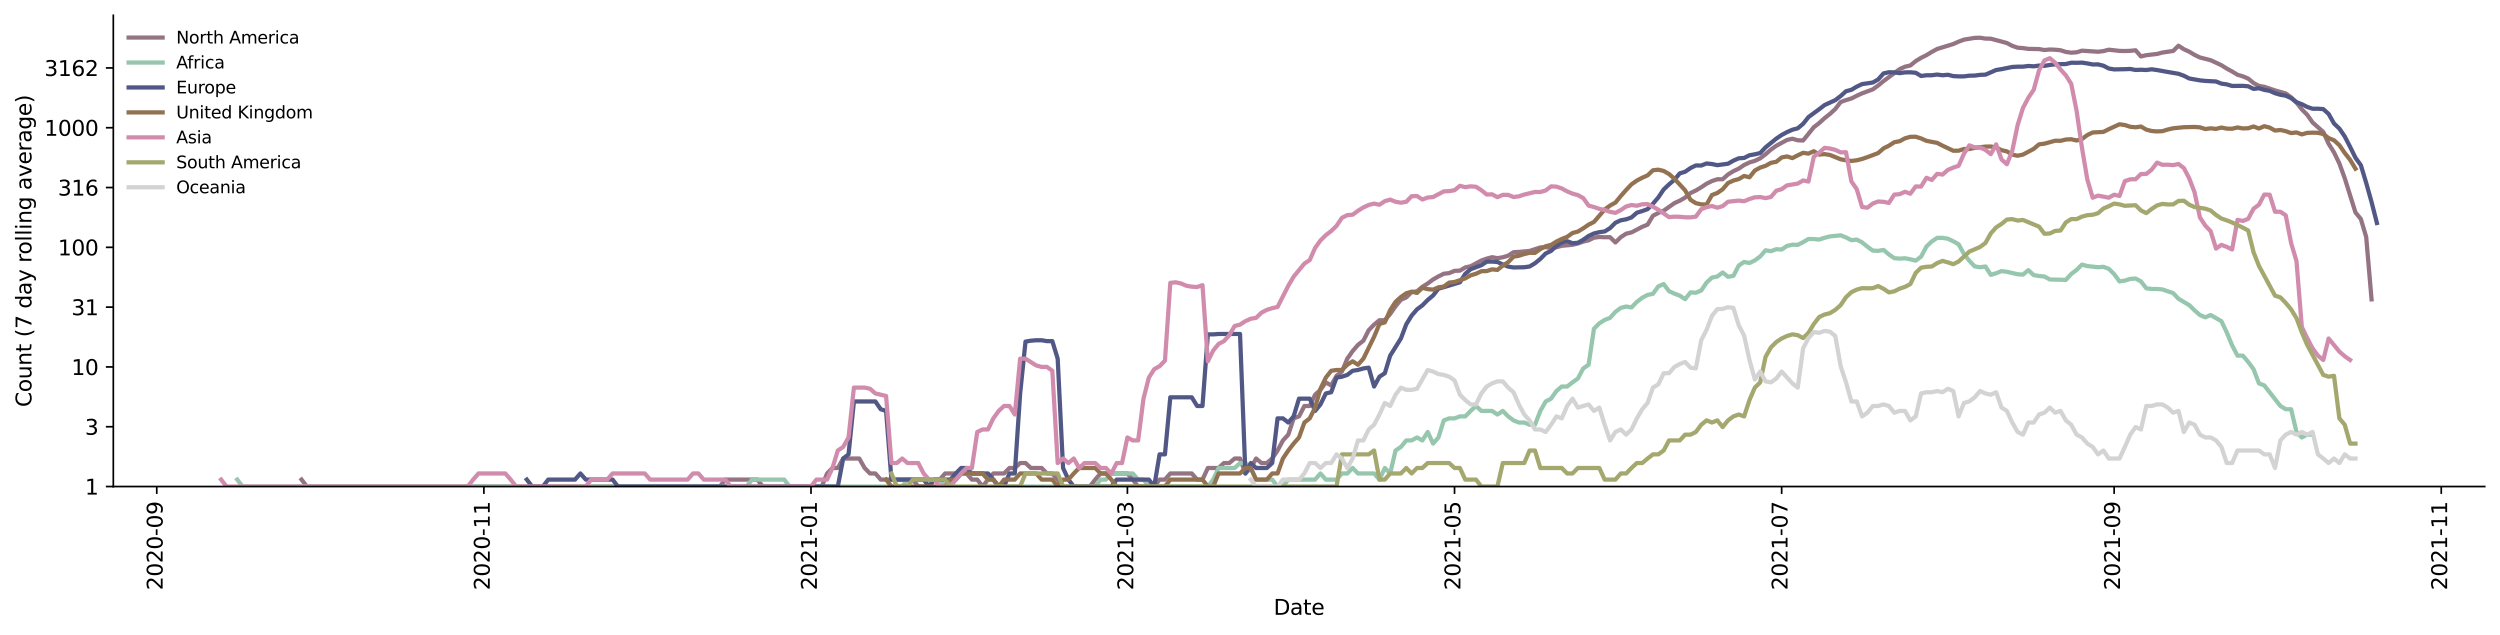 <?xml version="1.0" encoding="utf-8" standalone="no"?>
<!DOCTYPE svg PUBLIC "-//W3C//DTD SVG 1.1//EN"
  "http://www.w3.org/Graphics/SVG/1.1/DTD/svg11.dtd">
<svg height="298.621pt" version="1.1" viewBox="0 0 1176.528 298.621" width="1176.528pt" xmlns="http://www.w3.org/2000/svg" xmlns:xlink="http://www.w3.org/1999/xlink">
 <defs>
  <style type="text/css">*{stroke-linecap:butt;stroke-linejoin:round;}</style>
 </defs>
 <g id="figure_1">
  <g id="patch_1">
   <path d="M 0 298.621 
L 1176.528 298.621 
L 1176.528 0 
L 0 0 
z
" style="fill:#ffffff;"/>
  </g>
  <g id="axes_1">
   <g id="patch_2">
    <path d="M 53.328 228.96 
L 1169.328 228.96 
L 1169.328 7.2 
L 53.328 7.2 
z
" style="fill:#ffffff;"/>
   </g>
   <g id="matplotlib.axis_1">
    <g id="xtick_1">
     <g id="line2d_1">
      <defs>
       <path d="M 0 0 
L 0 3.5 
" id="m7e2a0fe4ab" style="stroke:#000000;stroke-width:0.8;"/>
      </defs>
      <g>
       <use style="stroke:#000000;stroke-width:0.8;" x="73.77" xlink:href="#m7e2a0fe4ab" y="228.96"/>
      </g>
     </g>
     <g id="text_1">
      <!-- 2020-09 -->
      <g transform="translate(76.53 277.743)rotate(-90)scale(0.1 -0.1)">
       <defs>
        <path d="M 1228 531 
L 3431 531 
L 3431 0 
L 469 0 
L 469 531 
Q 828 903 1448 1529 
Q 2069 2156 2228 2338 
Q 2531 2678 2651 2914 
Q 2772 3150 2772 3378 
Q 2772 3750 2511 3984 
Q 2250 4219 1831 4219 
Q 1534 4219 1204 4116 
Q 875 4013 500 3803 
L 500 4441 
Q 881 4594 1212 4672 
Q 1544 4750 1819 4750 
Q 2544 4750 2975 4387 
Q 3406 4025 3406 3419 
Q 3406 3131 3298 2873 
Q 3191 2616 2906 2266 
Q 2828 2175 2409 1742 
Q 1991 1309 1228 531 
z
" id="DejaVuSans-32" transform="scale(0.016)"/>
        <path d="M 2034 4250 
Q 1547 4250 1301 3770 
Q 1056 3291 1056 2328 
Q 1056 1369 1301 889 
Q 1547 409 2034 409 
Q 2525 409 2770 889 
Q 3016 1369 3016 2328 
Q 3016 3291 2770 3770 
Q 2525 4250 2034 4250 
z
M 2034 4750 
Q 2819 4750 3233 4129 
Q 3647 3509 3647 2328 
Q 3647 1150 3233 529 
Q 2819 -91 2034 -91 
Q 1250 -91 836 529 
Q 422 1150 422 2328 
Q 422 3509 836 4129 
Q 1250 4750 2034 4750 
z
" id="DejaVuSans-30" transform="scale(0.016)"/>
        <path d="M 313 2009 
L 1997 2009 
L 1997 1497 
L 313 1497 
L 313 2009 
z
" id="DejaVuSans-2d" transform="scale(0.016)"/>
        <path d="M 703 97 
L 703 672 
Q 941 559 1184 500 
Q 1428 441 1663 441 
Q 2288 441 2617 861 
Q 2947 1281 2994 2138 
Q 2813 1869 2534 1725 
Q 2256 1581 1919 1581 
Q 1219 1581 811 2004 
Q 403 2428 403 3163 
Q 403 3881 828 4315 
Q 1253 4750 1959 4750 
Q 2769 4750 3195 4129 
Q 3622 3509 3622 2328 
Q 3622 1225 3098 567 
Q 2575 -91 1691 -91 
Q 1453 -91 1209 -44 
Q 966 3 703 97 
z
M 1959 2075 
Q 2384 2075 2632 2365 
Q 2881 2656 2881 3163 
Q 2881 3666 2632 3958 
Q 2384 4250 1959 4250 
Q 1534 4250 1286 3958 
Q 1038 3666 1038 3163 
Q 1038 2656 1286 2365 
Q 1534 2075 1959 2075 
z
" id="DejaVuSans-39" transform="scale(0.016)"/>
       </defs>
       <use xlink:href="#DejaVuSans-32"/>
       <use x="63.623" xlink:href="#DejaVuSans-30"/>
       <use x="127.246" xlink:href="#DejaVuSans-32"/>
       <use x="190.869" xlink:href="#DejaVuSans-30"/>
       <use x="254.492" xlink:href="#DejaVuSans-2d"/>
       <use x="290.576" xlink:href="#DejaVuSans-30"/>
       <use x="354.199" xlink:href="#DejaVuSans-39"/>
      </g>
     </g>
    </g>
    <g id="xtick_2">
     <g id="line2d_2">
      <g>
       <use style="stroke:#000000;stroke-width:0.8;" x="227.719" xlink:href="#m7e2a0fe4ab" y="228.96"/>
      </g>
     </g>
     <g id="text_2">
      <!-- 2020-11 -->
      <g transform="translate(230.478 277.743)rotate(-90)scale(0.1 -0.1)">
       <defs>
        <path d="M 794 531 
L 1825 531 
L 1825 4091 
L 703 3866 
L 703 4441 
L 1819 4666 
L 2450 4666 
L 2450 531 
L 3481 531 
L 3481 0 
L 794 0 
L 794 531 
z
" id="DejaVuSans-31" transform="scale(0.016)"/>
       </defs>
       <use xlink:href="#DejaVuSans-32"/>
       <use x="63.623" xlink:href="#DejaVuSans-30"/>
       <use x="127.246" xlink:href="#DejaVuSans-32"/>
       <use x="190.869" xlink:href="#DejaVuSans-30"/>
       <use x="254.492" xlink:href="#DejaVuSans-2d"/>
       <use x="290.576" xlink:href="#DejaVuSans-31"/>
       <use x="354.199" xlink:href="#DejaVuSans-31"/>
      </g>
     </g>
    </g>
    <g id="xtick_3">
     <g id="line2d_3">
      <g>
       <use style="stroke:#000000;stroke-width:0.8;" x="381.667" xlink:href="#m7e2a0fe4ab" y="228.96"/>
      </g>
     </g>
     <g id="text_3">
      <!-- 2021-01 -->
      <g transform="translate(384.427 277.743)rotate(-90)scale(0.1 -0.1)">
       <use xlink:href="#DejaVuSans-32"/>
       <use x="63.623" xlink:href="#DejaVuSans-30"/>
       <use x="127.246" xlink:href="#DejaVuSans-32"/>
       <use x="190.869" xlink:href="#DejaVuSans-31"/>
       <use x="254.492" xlink:href="#DejaVuSans-2d"/>
       <use x="290.576" xlink:href="#DejaVuSans-30"/>
       <use x="354.199" xlink:href="#DejaVuSans-31"/>
      </g>
     </g>
    </g>
    <g id="xtick_4">
     <g id="line2d_4">
      <g>
       <use style="stroke:#000000;stroke-width:0.8;" x="530.568" xlink:href="#m7e2a0fe4ab" y="228.96"/>
      </g>
     </g>
     <g id="text_4">
      <!-- 2021-03 -->
      <g transform="translate(533.328 277.743)rotate(-90)scale(0.1 -0.1)">
       <defs>
        <path d="M 2597 2516 
Q 3050 2419 3304 2112 
Q 3559 1806 3559 1356 
Q 3559 666 3084 287 
Q 2609 -91 1734 -91 
Q 1441 -91 1130 -33 
Q 819 25 488 141 
L 488 750 
Q 750 597 1062 519 
Q 1375 441 1716 441 
Q 2309 441 2620 675 
Q 2931 909 2931 1356 
Q 2931 1769 2642 2001 
Q 2353 2234 1838 2234 
L 1294 2234 
L 1294 2753 
L 1863 2753 
Q 2328 2753 2575 2939 
Q 2822 3125 2822 3475 
Q 2822 3834 2567 4026 
Q 2313 4219 1838 4219 
Q 1578 4219 1281 4162 
Q 984 4106 628 3988 
L 628 4550 
Q 988 4650 1302 4700 
Q 1616 4750 1894 4750 
Q 2613 4750 3031 4423 
Q 3450 4097 3450 3541 
Q 3450 3153 3228 2886 
Q 3006 2619 2597 2516 
z
" id="DejaVuSans-33" transform="scale(0.016)"/>
       </defs>
       <use xlink:href="#DejaVuSans-32"/>
       <use x="63.623" xlink:href="#DejaVuSans-30"/>
       <use x="127.246" xlink:href="#DejaVuSans-32"/>
       <use x="190.869" xlink:href="#DejaVuSans-31"/>
       <use x="254.492" xlink:href="#DejaVuSans-2d"/>
       <use x="290.576" xlink:href="#DejaVuSans-30"/>
       <use x="354.199" xlink:href="#DejaVuSans-33"/>
      </g>
     </g>
    </g>
    <g id="xtick_5">
     <g id="line2d_5">
      <g>
       <use style="stroke:#000000;stroke-width:0.8;" x="684.517" xlink:href="#m7e2a0fe4ab" y="228.96"/>
      </g>
     </g>
     <g id="text_5">
      <!-- 2021-05 -->
      <g transform="translate(687.276 277.743)rotate(-90)scale(0.1 -0.1)">
       <defs>
        <path d="M 691 4666 
L 3169 4666 
L 3169 4134 
L 1269 4134 
L 1269 2991 
Q 1406 3038 1543 3061 
Q 1681 3084 1819 3084 
Q 2600 3084 3056 2656 
Q 3513 2228 3513 1497 
Q 3513 744 3044 326 
Q 2575 -91 1722 -91 
Q 1428 -91 1123 -41 
Q 819 9 494 109 
L 494 744 
Q 775 591 1075 516 
Q 1375 441 1709 441 
Q 2250 441 2565 725 
Q 2881 1009 2881 1497 
Q 2881 1984 2565 2268 
Q 2250 2553 1709 2553 
Q 1456 2553 1204 2497 
Q 953 2441 691 2322 
L 691 4666 
z
" id="DejaVuSans-35" transform="scale(0.016)"/>
       </defs>
       <use xlink:href="#DejaVuSans-32"/>
       <use x="63.623" xlink:href="#DejaVuSans-30"/>
       <use x="127.246" xlink:href="#DejaVuSans-32"/>
       <use x="190.869" xlink:href="#DejaVuSans-31"/>
       <use x="254.492" xlink:href="#DejaVuSans-2d"/>
       <use x="290.576" xlink:href="#DejaVuSans-30"/>
       <use x="354.199" xlink:href="#DejaVuSans-35"/>
      </g>
     </g>
    </g>
    <g id="xtick_6">
     <g id="line2d_6">
      <g>
       <use style="stroke:#000000;stroke-width:0.8;" x="838.465" xlink:href="#m7e2a0fe4ab" y="228.96"/>
      </g>
     </g>
     <g id="text_6">
      <!-- 2021-07 -->
      <g transform="translate(841.225 277.743)rotate(-90)scale(0.1 -0.1)">
       <defs>
        <path d="M 525 4666 
L 3525 4666 
L 3525 4397 
L 1831 0 
L 1172 0 
L 2766 4134 
L 525 4134 
L 525 4666 
z
" id="DejaVuSans-37" transform="scale(0.016)"/>
       </defs>
       <use xlink:href="#DejaVuSans-32"/>
       <use x="63.623" xlink:href="#DejaVuSans-30"/>
       <use x="127.246" xlink:href="#DejaVuSans-32"/>
       <use x="190.869" xlink:href="#DejaVuSans-31"/>
       <use x="254.492" xlink:href="#DejaVuSans-2d"/>
       <use x="290.576" xlink:href="#DejaVuSans-30"/>
       <use x="354.199" xlink:href="#DejaVuSans-37"/>
      </g>
     </g>
    </g>
    <g id="xtick_7">
     <g id="line2d_7">
      <g>
       <use style="stroke:#000000;stroke-width:0.8;" x="994.937" xlink:href="#m7e2a0fe4ab" y="228.96"/>
      </g>
     </g>
     <g id="text_7">
      <!-- 2021-09 -->
      <g transform="translate(997.697 277.743)rotate(-90)scale(0.1 -0.1)">
       <use xlink:href="#DejaVuSans-32"/>
       <use x="63.623" xlink:href="#DejaVuSans-30"/>
       <use x="127.246" xlink:href="#DejaVuSans-32"/>
       <use x="190.869" xlink:href="#DejaVuSans-31"/>
       <use x="254.492" xlink:href="#DejaVuSans-2d"/>
       <use x="290.576" xlink:href="#DejaVuSans-30"/>
       <use x="354.199" xlink:href="#DejaVuSans-39"/>
      </g>
     </g>
    </g>
    <g id="xtick_8">
     <g id="line2d_8">
      <g>
       <use style="stroke:#000000;stroke-width:0.8;" x="1148.886" xlink:href="#m7e2a0fe4ab" y="228.96"/>
      </g>
     </g>
     <g id="text_8">
      <!-- 2021-11 -->
      <g transform="translate(1151.645 277.743)rotate(-90)scale(0.1 -0.1)">
       <use xlink:href="#DejaVuSans-32"/>
       <use x="63.623" xlink:href="#DejaVuSans-30"/>
       <use x="127.246" xlink:href="#DejaVuSans-32"/>
       <use x="190.869" xlink:href="#DejaVuSans-31"/>
       <use x="254.492" xlink:href="#DejaVuSans-2d"/>
       <use x="290.576" xlink:href="#DejaVuSans-31"/>
       <use x="354.199" xlink:href="#DejaVuSans-31"/>
      </g>
     </g>
    </g>
    <g id="text_9">
     <!-- Date -->
     <g transform="translate(599.377 289.341)scale(0.1 -0.1)">
      <defs>
       <path d="M 1259 4147 
L 1259 519 
L 2022 519 
Q 2988 519 3436 956 
Q 3884 1394 3884 2338 
Q 3884 3275 3436 3711 
Q 2988 4147 2022 4147 
L 1259 4147 
z
M 628 4666 
L 1925 4666 
Q 3281 4666 3915 4102 
Q 4550 3538 4550 2338 
Q 4550 1131 3912 565 
Q 3275 0 1925 0 
L 628 0 
L 628 4666 
z
" id="DejaVuSans-44" transform="scale(0.016)"/>
       <path d="M 2194 1759 
Q 1497 1759 1228 1600 
Q 959 1441 959 1056 
Q 959 750 1161 570 
Q 1363 391 1709 391 
Q 2188 391 2477 730 
Q 2766 1069 2766 1631 
L 2766 1759 
L 2194 1759 
z
M 3341 1997 
L 3341 0 
L 2766 0 
L 2766 531 
Q 2569 213 2275 61 
Q 1981 -91 1556 -91 
Q 1019 -91 701 211 
Q 384 513 384 1019 
Q 384 1609 779 1909 
Q 1175 2209 1959 2209 
L 2766 2209 
L 2766 2266 
Q 2766 2663 2505 2880 
Q 2244 3097 1772 3097 
Q 1472 3097 1187 3025 
Q 903 2953 641 2809 
L 641 3341 
Q 956 3463 1253 3523 
Q 1550 3584 1831 3584 
Q 2591 3584 2966 3190 
Q 3341 2797 3341 1997 
z
" id="DejaVuSans-61" transform="scale(0.016)"/>
       <path d="M 1172 4494 
L 1172 3500 
L 2356 3500 
L 2356 3053 
L 1172 3053 
L 1172 1153 
Q 1172 725 1289 603 
Q 1406 481 1766 481 
L 2356 481 
L 2356 0 
L 1766 0 
Q 1100 0 847 248 
Q 594 497 594 1153 
L 594 3053 
L 172 3053 
L 172 3500 
L 594 3500 
L 594 4494 
L 1172 4494 
z
" id="DejaVuSans-74" transform="scale(0.016)"/>
       <path d="M 3597 1894 
L 3597 1613 
L 953 1613 
Q 991 1019 1311 708 
Q 1631 397 2203 397 
Q 2534 397 2845 478 
Q 3156 559 3463 722 
L 3463 178 
Q 3153 47 2828 -22 
Q 2503 -91 2169 -91 
Q 1331 -91 842 396 
Q 353 884 353 1716 
Q 353 2575 817 3079 
Q 1281 3584 2069 3584 
Q 2775 3584 3186 3129 
Q 3597 2675 3597 1894 
z
M 3022 2063 
Q 3016 2534 2758 2815 
Q 2500 3097 2075 3097 
Q 1594 3097 1305 2825 
Q 1016 2553 972 2059 
L 3022 2063 
z
" id="DejaVuSans-65" transform="scale(0.016)"/>
      </defs>
      <use xlink:href="#DejaVuSans-44"/>
      <use x="77.002" xlink:href="#DejaVuSans-61"/>
      <use x="138.281" xlink:href="#DejaVuSans-74"/>
      <use x="177.49" xlink:href="#DejaVuSans-65"/>
     </g>
    </g>
   </g>
   <g id="matplotlib.axis_2">
    <g id="ytick_1">
     <g id="line2d_9">
      <defs>
       <path d="M 0 0 
L -3.5 0 
" id="m81fab3ee64" style="stroke:#000000;stroke-width:0.8;"/>
      </defs>
      <g>
       <use style="stroke:#000000;stroke-width:0.8;" x="53.328" xlink:href="#m81fab3ee64" y="228.96"/>
      </g>
     </g>
     <g id="text_10">
      <!-- 1 -->
      <g transform="translate(39.966 232.759)scale(0.1 -0.1)">
       <use xlink:href="#DejaVuSans-31"/>
      </g>
     </g>
    </g>
    <g id="ytick_2">
     <g id="line2d_10">
      <g>
       <use style="stroke:#000000;stroke-width:0.8;" x="53.328" xlink:href="#m81fab3ee64" y="200.818"/>
      </g>
     </g>
     <g id="text_11">
      <!-- 3 -->
      <g transform="translate(39.966 204.618)scale(0.1 -0.1)">
       <use xlink:href="#DejaVuSans-33"/>
      </g>
     </g>
    </g>
    <g id="ytick_3">
     <g id="line2d_11">
      <g>
       <use style="stroke:#000000;stroke-width:0.8;" x="53.328" xlink:href="#m81fab3ee64" y="172.677"/>
      </g>
     </g>
     <g id="text_12">
      <!-- 10 -->
      <g transform="translate(33.603 176.476)scale(0.1 -0.1)">
       <use xlink:href="#DejaVuSans-31"/>
       <use x="63.623" xlink:href="#DejaVuSans-30"/>
      </g>
     </g>
    </g>
    <g id="ytick_4">
     <g id="line2d_12">
      <g>
       <use style="stroke:#000000;stroke-width:0.8;" x="53.328" xlink:href="#m81fab3ee64" y="144.535"/>
      </g>
     </g>
     <g id="text_13">
      <!-- 31 -->
      <g transform="translate(33.603 148.334)scale(0.1 -0.1)">
       <use xlink:href="#DejaVuSans-33"/>
       <use x="63.623" xlink:href="#DejaVuSans-31"/>
      </g>
     </g>
    </g>
    <g id="ytick_5">
     <g id="line2d_13">
      <g>
       <use style="stroke:#000000;stroke-width:0.8;" x="53.328" xlink:href="#m81fab3ee64" y="116.394"/>
      </g>
     </g>
     <g id="text_14">
      <!-- 100 -->
      <g transform="translate(27.241 120.193)scale(0.1 -0.1)">
       <use xlink:href="#DejaVuSans-31"/>
       <use x="63.623" xlink:href="#DejaVuSans-30"/>
       <use x="127.246" xlink:href="#DejaVuSans-30"/>
      </g>
     </g>
    </g>
    <g id="ytick_6">
     <g id="line2d_14">
      <g>
       <use style="stroke:#000000;stroke-width:0.8;" x="53.328" xlink:href="#m81fab3ee64" y="88.252"/>
      </g>
     </g>
     <g id="text_15">
      <!-- 316 -->
      <g transform="translate(27.241 92.051)scale(0.1 -0.1)">
       <defs>
        <path d="M 2113 2584 
Q 1688 2584 1439 2293 
Q 1191 2003 1191 1497 
Q 1191 994 1439 701 
Q 1688 409 2113 409 
Q 2538 409 2786 701 
Q 3034 994 3034 1497 
Q 3034 2003 2786 2293 
Q 2538 2584 2113 2584 
z
M 3366 4563 
L 3366 3988 
Q 3128 4100 2886 4159 
Q 2644 4219 2406 4219 
Q 1781 4219 1451 3797 
Q 1122 3375 1075 2522 
Q 1259 2794 1537 2939 
Q 1816 3084 2150 3084 
Q 2853 3084 3261 2657 
Q 3669 2231 3669 1497 
Q 3669 778 3244 343 
Q 2819 -91 2113 -91 
Q 1303 -91 875 529 
Q 447 1150 447 2328 
Q 447 3434 972 4092 
Q 1497 4750 2381 4750 
Q 2619 4750 2861 4703 
Q 3103 4656 3366 4563 
z
" id="DejaVuSans-36" transform="scale(0.016)"/>
       </defs>
       <use xlink:href="#DejaVuSans-33"/>
       <use x="63.623" xlink:href="#DejaVuSans-31"/>
       <use x="127.246" xlink:href="#DejaVuSans-36"/>
      </g>
     </g>
    </g>
    <g id="ytick_7">
     <g id="line2d_15">
      <g>
       <use style="stroke:#000000;stroke-width:0.8;" x="53.328" xlink:href="#m81fab3ee64" y="60.111"/>
      </g>
     </g>
     <g id="text_16">
      <!-- 1000 -->
      <g transform="translate(20.878 63.91)scale(0.1 -0.1)">
       <use xlink:href="#DejaVuSans-31"/>
       <use x="63.623" xlink:href="#DejaVuSans-30"/>
       <use x="127.246" xlink:href="#DejaVuSans-30"/>
       <use x="190.869" xlink:href="#DejaVuSans-30"/>
      </g>
     </g>
    </g>
    <g id="ytick_8">
     <g id="line2d_16">
      <g>
       <use style="stroke:#000000;stroke-width:0.8;" x="53.328" xlink:href="#m81fab3ee64" y="31.969"/>
      </g>
     </g>
     <g id="text_17">
      <!-- 3162 -->
      <g transform="translate(20.878 35.768)scale(0.1 -0.1)">
       <use xlink:href="#DejaVuSans-33"/>
       <use x="63.623" xlink:href="#DejaVuSans-31"/>
       <use x="127.246" xlink:href="#DejaVuSans-36"/>
       <use x="190.869" xlink:href="#DejaVuSans-32"/>
      </g>
     </g>
    </g>
    <g id="text_18">
     <!-- Count (7 day rolling average) -->
     <g transform="translate(14.798 191.548)rotate(-90)scale(0.1 -0.1)">
      <defs>
       <path d="M 4122 4306 
L 4122 3641 
Q 3803 3938 3442 4084 
Q 3081 4231 2675 4231 
Q 1875 4231 1450 3742 
Q 1025 3253 1025 2328 
Q 1025 1406 1450 917 
Q 1875 428 2675 428 
Q 3081 428 3442 575 
Q 3803 722 4122 1019 
L 4122 359 
Q 3791 134 3420 21 
Q 3050 -91 2638 -91 
Q 1578 -91 968 557 
Q 359 1206 359 2328 
Q 359 3453 968 4101 
Q 1578 4750 2638 4750 
Q 3056 4750 3426 4639 
Q 3797 4528 4122 4306 
z
" id="DejaVuSans-43" transform="scale(0.016)"/>
       <path d="M 1959 3097 
Q 1497 3097 1228 2736 
Q 959 2375 959 1747 
Q 959 1119 1226 758 
Q 1494 397 1959 397 
Q 2419 397 2687 759 
Q 2956 1122 2956 1747 
Q 2956 2369 2687 2733 
Q 2419 3097 1959 3097 
z
M 1959 3584 
Q 2709 3584 3137 3096 
Q 3566 2609 3566 1747 
Q 3566 888 3137 398 
Q 2709 -91 1959 -91 
Q 1206 -91 779 398 
Q 353 888 353 1747 
Q 353 2609 779 3096 
Q 1206 3584 1959 3584 
z
" id="DejaVuSans-6f" transform="scale(0.016)"/>
       <path d="M 544 1381 
L 544 3500 
L 1119 3500 
L 1119 1403 
Q 1119 906 1312 657 
Q 1506 409 1894 409 
Q 2359 409 2629 706 
Q 2900 1003 2900 1516 
L 2900 3500 
L 3475 3500 
L 3475 0 
L 2900 0 
L 2900 538 
Q 2691 219 2414 64 
Q 2138 -91 1772 -91 
Q 1169 -91 856 284 
Q 544 659 544 1381 
z
M 1991 3584 
L 1991 3584 
z
" id="DejaVuSans-75" transform="scale(0.016)"/>
       <path d="M 3513 2113 
L 3513 0 
L 2938 0 
L 2938 2094 
Q 2938 2591 2744 2837 
Q 2550 3084 2163 3084 
Q 1697 3084 1428 2787 
Q 1159 2491 1159 1978 
L 1159 0 
L 581 0 
L 581 3500 
L 1159 3500 
L 1159 2956 
Q 1366 3272 1645 3428 
Q 1925 3584 2291 3584 
Q 2894 3584 3203 3211 
Q 3513 2838 3513 2113 
z
" id="DejaVuSans-6e" transform="scale(0.016)"/>
       <path id="DejaVuSans-20" transform="scale(0.016)"/>
       <path d="M 1984 4856 
Q 1566 4138 1362 3434 
Q 1159 2731 1159 2009 
Q 1159 1288 1364 580 
Q 1569 -128 1984 -844 
L 1484 -844 
Q 1016 -109 783 600 
Q 550 1309 550 2009 
Q 550 2706 781 3412 
Q 1013 4119 1484 4856 
L 1984 4856 
z
" id="DejaVuSans-28" transform="scale(0.016)"/>
       <path d="M 2906 2969 
L 2906 4863 
L 3481 4863 
L 3481 0 
L 2906 0 
L 2906 525 
Q 2725 213 2448 61 
Q 2172 -91 1784 -91 
Q 1150 -91 751 415 
Q 353 922 353 1747 
Q 353 2572 751 3078 
Q 1150 3584 1784 3584 
Q 2172 3584 2448 3432 
Q 2725 3281 2906 2969 
z
M 947 1747 
Q 947 1113 1208 752 
Q 1469 391 1925 391 
Q 2381 391 2643 752 
Q 2906 1113 2906 1747 
Q 2906 2381 2643 2742 
Q 2381 3103 1925 3103 
Q 1469 3103 1208 2742 
Q 947 2381 947 1747 
z
" id="DejaVuSans-64" transform="scale(0.016)"/>
       <path d="M 2059 -325 
Q 1816 -950 1584 -1140 
Q 1353 -1331 966 -1331 
L 506 -1331 
L 506 -850 
L 844 -850 
Q 1081 -850 1212 -737 
Q 1344 -625 1503 -206 
L 1606 56 
L 191 3500 
L 800 3500 
L 1894 763 
L 2988 3500 
L 3597 3500 
L 2059 -325 
z
" id="DejaVuSans-79" transform="scale(0.016)"/>
       <path d="M 2631 2963 
Q 2534 3019 2420 3045 
Q 2306 3072 2169 3072 
Q 1681 3072 1420 2755 
Q 1159 2438 1159 1844 
L 1159 0 
L 581 0 
L 581 3500 
L 1159 3500 
L 1159 2956 
Q 1341 3275 1631 3429 
Q 1922 3584 2338 3584 
Q 2397 3584 2469 3576 
Q 2541 3569 2628 3553 
L 2631 2963 
z
" id="DejaVuSans-72" transform="scale(0.016)"/>
       <path d="M 603 4863 
L 1178 4863 
L 1178 0 
L 603 0 
L 603 4863 
z
" id="DejaVuSans-6c" transform="scale(0.016)"/>
       <path d="M 603 3500 
L 1178 3500 
L 1178 0 
L 603 0 
L 603 3500 
z
M 603 4863 
L 1178 4863 
L 1178 4134 
L 603 4134 
L 603 4863 
z
" id="DejaVuSans-69" transform="scale(0.016)"/>
       <path d="M 2906 1791 
Q 2906 2416 2648 2759 
Q 2391 3103 1925 3103 
Q 1463 3103 1205 2759 
Q 947 2416 947 1791 
Q 947 1169 1205 825 
Q 1463 481 1925 481 
Q 2391 481 2648 825 
Q 2906 1169 2906 1791 
z
M 3481 434 
Q 3481 -459 3084 -895 
Q 2688 -1331 1869 -1331 
Q 1566 -1331 1297 -1286 
Q 1028 -1241 775 -1147 
L 775 -588 
Q 1028 -725 1275 -790 
Q 1522 -856 1778 -856 
Q 2344 -856 2625 -561 
Q 2906 -266 2906 331 
L 2906 616 
Q 2728 306 2450 153 
Q 2172 0 1784 0 
Q 1141 0 747 490 
Q 353 981 353 1791 
Q 353 2603 747 3093 
Q 1141 3584 1784 3584 
Q 2172 3584 2450 3431 
Q 2728 3278 2906 2969 
L 2906 3500 
L 3481 3500 
L 3481 434 
z
" id="DejaVuSans-67" transform="scale(0.016)"/>
       <path d="M 191 3500 
L 800 3500 
L 1894 563 
L 2988 3500 
L 3597 3500 
L 2284 0 
L 1503 0 
L 191 3500 
z
" id="DejaVuSans-76" transform="scale(0.016)"/>
       <path d="M 513 4856 
L 1013 4856 
Q 1481 4119 1714 3412 
Q 1947 2706 1947 2009 
Q 1947 1309 1714 600 
Q 1481 -109 1013 -844 
L 513 -844 
Q 928 -128 1133 580 
Q 1338 1288 1338 2009 
Q 1338 2731 1133 3434 
Q 928 4138 513 4856 
z
" id="DejaVuSans-29" transform="scale(0.016)"/>
      </defs>
      <use xlink:href="#DejaVuSans-43"/>
      <use x="69.824" xlink:href="#DejaVuSans-6f"/>
      <use x="131.006" xlink:href="#DejaVuSans-75"/>
      <use x="194.385" xlink:href="#DejaVuSans-6e"/>
      <use x="257.764" xlink:href="#DejaVuSans-74"/>
      <use x="296.973" xlink:href="#DejaVuSans-20"/>
      <use x="328.76" xlink:href="#DejaVuSans-28"/>
      <use x="367.773" xlink:href="#DejaVuSans-37"/>
      <use x="431.396" xlink:href="#DejaVuSans-20"/>
      <use x="463.184" xlink:href="#DejaVuSans-64"/>
      <use x="526.66" xlink:href="#DejaVuSans-61"/>
      <use x="587.939" xlink:href="#DejaVuSans-79"/>
      <use x="647.119" xlink:href="#DejaVuSans-20"/>
      <use x="678.906" xlink:href="#DejaVuSans-72"/>
      <use x="717.77" xlink:href="#DejaVuSans-6f"/>
      <use x="778.951" xlink:href="#DejaVuSans-6c"/>
      <use x="806.734" xlink:href="#DejaVuSans-6c"/>
      <use x="834.518" xlink:href="#DejaVuSans-69"/>
      <use x="862.301" xlink:href="#DejaVuSans-6e"/>
      <use x="925.68" xlink:href="#DejaVuSans-67"/>
      <use x="989.156" xlink:href="#DejaVuSans-20"/>
      <use x="1020.943" xlink:href="#DejaVuSans-61"/>
      <use x="1082.223" xlink:href="#DejaVuSans-76"/>
      <use x="1141.402" xlink:href="#DejaVuSans-65"/>
      <use x="1202.926" xlink:href="#DejaVuSans-72"/>
      <use x="1244.039" xlink:href="#DejaVuSans-61"/>
      <use x="1305.318" xlink:href="#DejaVuSans-67"/>
      <use x="1368.795" xlink:href="#DejaVuSans-65"/>
      <use x="1430.318" xlink:href="#DejaVuSans-29"/>
     </g>
    </g>
   </g>
   <g id="line2d_17">
    <path clip-path="url(#pa017e86f22)" d="M 141.912 225.696 
L 144.435 228.96 
L 338.764 228.96 
L 341.287 225.696 
L 356.43 225.696 
L 358.954 228.96 
L 386.715 228.96 
L 389.239 222.817 
L 391.762 220.242 
L 394.286 220.242 
L 396.81 215.785 
L 404.381 215.785 
L 406.905 220.242 
L 409.429 222.817 
L 411.952 222.817 
L 414.476 225.696 
L 429.618 225.696 
L 432.142 228.96 
L 437.19 228.96 
L 439.713 225.696 
L 442.237 225.696 
L 444.761 222.817 
L 454.856 222.817 
L 457.38 225.696 
L 459.903 225.696 
L 462.427 228.96 
L 464.951 225.696 
L 467.475 222.817 
L 472.522 222.817 
L 475.046 220.242 
L 477.57 220.242 
L 480.093 217.912 
L 482.617 217.912 
L 485.141 220.242 
L 490.188 220.242 
L 492.712 222.817 
L 495.236 222.817 
L 497.76 225.696 
L 500.283 228.96 
L 512.902 228.96 
L 515.426 225.696 
L 517.95 222.817 
L 530.568 222.817 
L 533.092 225.696 
L 535.616 228.96 
L 543.187 228.96 
L 545.711 225.696 
L 548.235 225.696 
L 550.758 222.817 
L 560.853 222.817 
L 563.377 225.696 
L 565.901 225.696 
L 568.424 220.242 
L 573.472 220.242 
L 575.996 217.912 
L 578.519 217.912 
L 581.043 215.785 
L 583.567 215.785 
L 586.091 222.817 
L 588.614 220.242 
L 591.138 215.785 
L 593.662 217.912 
L 596.186 217.912 
L 598.709 215.785 
L 601.233 212.017 
L 603.757 207.271 
L 606.281 204.552 
L 608.804 196.886 
L 611.328 195.963 
L 613.852 191.058 
L 616.376 191.058 
L 618.899 185.752 
L 621.423 183.477 
L 623.947 179.943 
L 626.471 181.395 
L 628.994 176.856 
L 631.518 174.867 
L 634.042 168.809 
L 636.566 165.212 
L 639.089 162.305 
L 641.613 160.331 
L 644.137 155.387 
L 646.661 152.777 
L 649.184 150.702 
L 651.708 150.702 
L 654.232 147.76 
L 656.756 144.137 
L 659.279 141.077 
L 661.803 139.953 
L 664.327 137.433 
L 666.851 137.105 
L 669.374 134.998 
L 671.898 133.407 
L 674.422 131.52 
L 676.945 130.073 
L 679.469 128.822 
L 681.993 128.533 
L 684.517 127.467 
L 687.04 127.357 
L 689.564 125.872 
L 692.088 125.312 
L 697.135 122.602 
L 699.659 121.717 
L 702.183 121.033 
L 704.707 121.501 
L 707.23 121.075 
L 709.754 120.325 
L 712.278 118.699 
L 714.802 118.546 
L 719.849 118.093 
L 724.897 116.464 
L 727.42 116.289 
L 729.944 116.745 
L 732.468 116.359 
L 734.992 115.671 
L 740.039 115.201 
L 742.563 114.577 
L 745.087 113.686 
L 747.61 113.099 
L 750.134 111.85 
L 752.658 111.533 
L 755.182 111.648 
L 757.705 111.619 
L 760.229 114.096 
L 762.753 111.619 
L 765.277 109.981 
L 767.8 109.37 
L 772.848 106.74 
L 775.372 105.726 
L 777.895 101.527 
L 780.419 100.231 
L 782.943 99.156 
L 787.99 95.598 
L 790.514 94.447 
L 793.038 92.997 
L 795.562 90.855 
L 798.085 89.656 
L 800.609 88.137 
L 803.133 86.45 
L 805.656 85.21 
L 808.18 84.366 
L 810.704 84.348 
L 813.228 82.101 
L 815.751 80.554 
L 818.275 79.359 
L 820.799 77.654 
L 823.323 76.44 
L 825.846 75.695 
L 828.37 74.496 
L 830.894 72.597 
L 833.418 70.389 
L 835.941 68.6 
L 840.989 65.864 
L 843.513 65.287 
L 846.036 66.019 
L 848.56 66.108 
L 853.608 59.867 
L 856.131 57.915 
L 858.655 55.607 
L 861.179 53.625 
L 863.703 51.316 
L 866.226 48.004 
L 868.75 47.115 
L 871.274 46.35 
L 873.798 45.075 
L 876.321 43.927 
L 881.369 42.055 
L 883.893 40.237 
L 886.416 38.164 
L 893.988 32.535 
L 896.511 31.396 
L 899.035 30.812 
L 901.559 28.76 
L 904.083 27.219 
L 906.606 25.967 
L 909.13 24.427 
L 911.654 23.045 
L 919.225 20.728 
L 921.749 19.606 
L 924.272 18.65 
L 929.32 17.829 
L 931.844 17.76 
L 934.367 18.161 
L 936.891 18.216 
L 941.939 19.552 
L 944.462 20.253 
L 946.986 21.564 
L 949.51 22.448 
L 952.034 22.637 
L 954.557 23.004 
L 959.605 23.1 
L 962.129 23.545 
L 964.652 23.296 
L 967.176 23.394 
L 969.7 23.644 
L 972.224 24.444 
L 974.747 24.792 
L 977.271 24.613 
L 979.795 23.85 
L 987.366 24.35 
L 989.89 24.047 
L 992.414 23.384 
L 997.461 23.956 
L 999.985 24.015 
L 1002.509 23.924 
L 1005.032 23.661 
L 1007.556 26.562 
L 1010.08 25.97 
L 1015.127 25.395 
L 1017.651 24.724 
L 1022.699 23.988 
L 1025.222 21.514 
L 1027.746 23.172 
L 1030.27 24.314 
L 1032.794 25.833 
L 1035.317 27.049 
L 1040.365 28.331 
L 1045.412 30.687 
L 1047.936 32.278 
L 1050.46 33.644 
L 1052.983 35.177 
L 1055.507 35.928 
L 1058.031 36.987 
L 1060.555 39.075 
L 1063.078 40.449 
L 1065.602 40.844 
L 1070.65 42.554 
L 1075.697 43.982 
L 1078.221 45.792 
L 1080.745 48.245 
L 1083.268 51.473 
L 1085.792 54.016 
L 1088.316 57.613 
L 1093.363 62.107 
L 1095.887 67.679 
L 1098.411 71.711 
L 1100.935 76.935 
L 1103.458 83.872 
L 1108.506 99.98 
L 1111.03 103.036 
L 1113.553 111.504 
L 1116.077 140.886 
L 1116.077 140.886 
" style="fill:none;stroke:#947383;stroke-linecap:square;stroke-width:2;"/>
   </g>
   <g id="line2d_18">
    <path clip-path="url(#pa017e86f22)" d="M 111.627 225.696 
L 114.15 228.96 
L 351.382 228.96 
L 353.906 225.696 
L 369.049 225.696 
L 371.572 228.96 
L 424.571 228.96 
L 427.095 225.696 
L 442.237 225.696 
L 444.761 228.96 
L 447.285 225.696 
L 449.808 225.696 
L 452.332 222.817 
L 462.427 222.817 
L 464.951 225.696 
L 467.475 225.696 
L 469.998 228.96 
L 515.426 228.96 
L 517.95 225.696 
L 520.473 225.696 
L 522.997 222.817 
L 533.092 222.817 
L 535.616 225.696 
L 538.14 225.696 
L 540.663 228.96 
L 568.424 228.96 
L 570.948 225.696 
L 573.472 220.242 
L 581.043 220.242 
L 583.567 217.912 
L 586.091 217.912 
L 588.614 220.242 
L 591.138 225.696 
L 598.709 225.696 
L 601.233 228.96 
L 603.757 228.96 
L 606.281 225.696 
L 618.899 225.696 
L 621.423 222.817 
L 623.947 225.696 
L 628.994 225.696 
L 631.518 222.817 
L 634.042 222.817 
L 636.566 220.242 
L 639.089 222.817 
L 646.661 222.817 
L 649.184 225.696 
L 651.708 220.242 
L 654.232 222.817 
L 656.756 212.017 
L 659.279 210.331 
L 661.803 207.271 
L 664.327 207.271 
L 666.851 205.874 
L 669.374 207.271 
L 671.898 203.299 
L 674.422 208.753 
L 676.945 205.874 
L 679.469 197.844 
L 681.993 196.886 
L 684.517 196.886 
L 687.04 195.963 
L 689.564 195.963 
L 692.088 193.388 
L 694.612 191.058 
L 697.135 193.388 
L 702.183 193.388 
L 704.707 195.074 
L 707.23 193.388 
L 709.754 195.963 
L 712.278 197.844 
L 714.802 198.842 
L 717.325 198.842 
L 719.849 199.882 
L 722.373 199.882 
L 724.897 193.388 
L 727.42 188.931 
L 729.944 187.61 
L 732.468 184.026 
L 734.992 181.899 
L 737.515 181.899 
L 740.039 179.943 
L 742.563 178.131 
L 745.087 173.385 
L 747.61 171.651 
L 750.134 154.708 
L 752.658 152.166 
L 755.182 150.56 
L 757.705 149.591 
L 760.229 146.772 
L 762.753 144.909 
L 765.277 144.245 
L 767.8 144.686 
L 770.324 142.055 
L 772.848 140.137 
L 775.372 138.791 
L 777.895 138.273 
L 780.419 134.775 
L 782.943 133.688 
L 785.467 137.023 
L 787.99 138.187 
L 790.514 139.143 
L 793.038 140.791 
L 795.562 137.598 
L 798.085 137.765 
L 800.609 136.701 
L 803.133 132.99 
L 805.656 130.629 
L 808.18 130.134 
L 810.704 128.248 
L 813.228 130.257 
L 815.751 129.829 
L 818.275 124.963 
L 820.799 123.286 
L 823.323 123.754 
L 825.846 122.557 
L 828.37 120.697 
L 830.894 117.795 
L 833.418 118.205 
L 835.941 117.283 
L 838.465 117.428 
L 840.989 115.739 
L 843.513 115.168 
L 846.036 115.234 
L 848.56 113.969 
L 851.084 112.467 
L 853.608 112.496 
L 856.131 112.736 
L 858.655 111.908 
L 861.179 111.249 
L 866.226 110.745 
L 868.75 111.734 
L 871.274 113.038 
L 873.798 112.736 
L 876.321 114.064 
L 878.845 116.116 
L 881.369 117.943 
L 883.893 118.055 
L 886.416 117.611 
L 888.94 119.758 
L 891.464 121.501 
L 893.988 121.717 
L 896.511 121.544 
L 899.035 122.023 
L 901.559 122.647 
L 904.083 120.781 
L 906.606 116.013 
L 909.13 113.624 
L 911.654 111.937 
L 914.178 111.937 
L 916.701 112.348 
L 919.225 113.561 
L 921.749 114.969 
L 924.272 119.558 
L 926.796 122.737 
L 929.32 125.363 
L 931.844 125.769 
L 934.367 125.413 
L 936.891 129.35 
L 939.415 128.591 
L 941.939 127.577 
L 944.462 127.91 
L 949.51 129.055 
L 952.034 129.232 
L 954.557 127.139 
L 957.081 129.469 
L 959.605 129.89 
L 962.129 130.134 
L 964.652 131.52 
L 972.224 131.715 
L 974.747 128.938 
L 977.271 127.031 
L 979.795 124.521 
L 982.319 125.212 
L 987.366 125.769 
L 989.89 125.565 
L 992.414 126.497 
L 994.937 128.997 
L 997.461 132.445 
L 999.985 132.044 
L 1002.509 131.262 
L 1005.032 131.07 
L 1007.556 132.445 
L 1010.08 135.68 
L 1012.604 135.99 
L 1015.127 135.99 
L 1017.651 136.224 
L 1022.699 137.933 
L 1025.222 140.602 
L 1030.27 143.599 
L 1032.794 146.057 
L 1035.317 148.269 
L 1037.841 149.321 
L 1040.365 148.269 
L 1045.412 151.132 
L 1047.936 156.442 
L 1050.46 162.534 
L 1052.983 167.363 
L 1055.507 167.363 
L 1058.031 170.347 
L 1060.555 173.748 
L 1063.078 180.417 
L 1065.602 181.395 
L 1073.173 191.058 
L 1075.697 192.586 
L 1078.221 192.586 
L 1080.745 203.299 
L 1083.268 205.874 
L 1085.792 204.552 
L 1088.316 204.552 
L 1088.316 204.552 
" style="fill:none;stroke:#96c6ad;stroke-linecap:square;stroke-width:2;"/>
   </g>
   <g id="line2d_19">
    <path clip-path="url(#pa017e86f22)" d="M 247.909 225.696 
L 250.433 228.96 
L 255.48 228.96 
L 258.004 225.696 
L 270.623 225.696 
L 273.146 222.817 
L 275.67 225.696 
L 288.289 225.696 
L 290.813 228.96 
L 394.286 228.96 
L 396.81 215.785 
L 399.334 213.829 
L 401.857 188.931 
L 411.952 188.931 
L 414.476 192.586 
L 417 193.388 
L 419.524 225.696 
L 434.666 225.696 
L 437.19 228.96 
L 439.713 225.696 
L 447.285 225.696 
L 449.808 222.817 
L 452.332 220.242 
L 454.856 220.242 
L 457.38 222.817 
L 464.951 222.817 
L 467.475 225.696 
L 469.998 228.96 
L 472.522 228.96 
L 475.046 222.817 
L 477.57 222.817 
L 480.093 185.163 
L 482.617 160.756 
L 485.141 160.331 
L 487.665 160.121 
L 490.188 160.121 
L 492.712 160.542 
L 495.236 160.542 
L 497.76 168.809 
L 500.283 220.242 
L 502.807 225.696 
L 505.331 228.96 
L 522.997 228.96 
L 525.521 225.696 
L 540.663 225.696 
L 543.187 228.96 
L 545.711 213.829 
L 548.235 213.829 
L 550.758 186.975 
L 560.853 186.975 
L 563.377 191.058 
L 565.901 191.058 
L 568.424 157.358 
L 570.948 157.358 
L 573.472 157.172 
L 583.567 157.172 
L 586.091 222.817 
L 588.614 217.912 
L 591.138 220.242 
L 596.186 220.242 
L 598.709 217.912 
L 601.233 196.886 
L 603.757 196.886 
L 606.281 198.842 
L 608.804 195.963 
L 611.328 187.61 
L 616.376 187.61 
L 618.899 193.388 
L 621.423 190.328 
L 623.947 185.163 
L 626.471 184.588 
L 628.994 177.699 
L 631.518 177.273 
L 634.042 176.445 
L 636.566 174.488 
L 639.089 174.115 
L 641.613 173.385 
L 644.137 173.029 
L 646.661 181.899 
L 649.184 177.273 
L 651.708 175.643 
L 654.232 167.363 
L 659.279 159.299 
L 661.803 152.623 
L 664.327 148.528 
L 666.851 145.591 
L 669.374 143.706 
L 671.898 141.173 
L 674.422 139.054 
L 676.945 135.834 
L 679.469 135.148 
L 684.517 133.618 
L 687.04 132.853 
L 689.564 128.88 
L 692.088 126.71 
L 697.135 124.815 
L 699.659 123.148 
L 702.183 123.102 
L 704.707 123.286 
L 707.23 124.472 
L 709.754 125.464 
L 712.278 125.872 
L 717.325 125.769 
L 719.849 125.413 
L 722.373 123.896 
L 724.897 121.848 
L 727.42 119.281 
L 729.944 118.093 
L 732.468 115.705 
L 734.992 114.064 
L 737.515 113.499 
L 740.039 114.448 
L 742.563 114.255 
L 745.087 112.826 
L 747.61 111.051 
L 750.134 109.873 
L 752.658 109.266 
L 755.182 108.929 
L 757.705 107.36 
L 760.229 104.84 
L 762.753 103.671 
L 765.277 103.219 
L 767.8 102.319 
L 770.324 100.105 
L 772.848 99.329 
L 775.372 98.425 
L 777.895 95.868 
L 780.419 92.917 
L 782.943 89.159 
L 785.467 86.77 
L 787.99 84.603 
L 790.514 81.583 
L 793.038 80.83 
L 795.562 79.084 
L 798.085 77.863 
L 800.609 77.899 
L 803.133 76.928 
L 805.656 77.201 
L 808.18 77.726 
L 813.228 77.046 
L 815.751 75.596 
L 818.275 74.496 
L 820.799 74.333 
L 823.323 73.067 
L 825.846 72.614 
L 828.37 72.016 
L 830.894 69.338 
L 835.941 65.235 
L 838.465 63.531 
L 840.989 62.168 
L 843.513 61.054 
L 846.036 60.388 
L 848.56 58.275 
L 851.084 55.099 
L 856.131 51.399 
L 858.655 49.457 
L 863.703 47.122 
L 866.226 45.194 
L 868.75 42.933 
L 871.274 42.273 
L 873.798 40.773 
L 876.321 39.583 
L 881.369 38.831 
L 883.893 37.386 
L 886.416 34.535 
L 888.94 33.996 
L 891.464 34.055 
L 893.988 34.42 
L 896.511 34.07 
L 899.035 34.023 
L 901.559 34.248 
L 904.083 35.756 
L 906.606 35.432 
L 909.13 35.414 
L 911.654 35.092 
L 914.178 35.42 
L 916.701 35.184 
L 919.225 35.82 
L 921.749 35.943 
L 924.272 35.943 
L 926.796 35.613 
L 929.32 35.568 
L 931.844 35.235 
L 934.367 35.136 
L 939.415 32.943 
L 941.939 32.54 
L 946.986 31.513 
L 949.51 31.374 
L 952.034 31.368 
L 954.557 31.049 
L 957.081 31.216 
L 959.605 30.854 
L 962.129 30.992 
L 964.652 30.564 
L 967.176 30.262 
L 972.224 30.131 
L 974.747 29.514 
L 977.271 29.551 
L 979.795 29.469 
L 982.319 29.846 
L 984.842 30.337 
L 987.366 30.302 
L 989.89 30.922 
L 992.414 32.238 
L 994.937 32.661 
L 999.985 32.567 
L 1002.509 32.456 
L 1005.032 32.925 
L 1007.556 32.826 
L 1010.08 32.941 
L 1012.604 32.613 
L 1015.127 32.963 
L 1020.175 33.87 
L 1025.222 34.723 
L 1027.746 35.65 
L 1030.27 36.932 
L 1035.317 37.822 
L 1037.841 38.082 
L 1042.889 38.35 
L 1045.412 39.355 
L 1047.936 39.71 
L 1050.46 40.451 
L 1055.507 40.393 
L 1058.031 40.606 
L 1060.555 41.844 
L 1063.078 41.525 
L 1065.602 42.303 
L 1068.126 42.749 
L 1070.65 43.873 
L 1073.173 44.608 
L 1075.697 45.034 
L 1078.221 46.166 
L 1080.745 48.093 
L 1083.268 49.036 
L 1085.792 50.319 
L 1088.316 51.178 
L 1090.84 51.154 
L 1093.363 51.358 
L 1095.887 53.641 
L 1098.411 58.123 
L 1100.935 60.508 
L 1103.458 64.223 
L 1105.982 69.1 
L 1108.506 74.233 
L 1111.03 77.712 
L 1113.553 86.063 
L 1116.077 95.082 
L 1118.601 104.949 
L 1118.601 104.949 
" style="fill:none;stroke:#525886;stroke-linecap:square;stroke-width:2;"/>
   </g>
   <g id="line2d_20">
    <path clip-path="url(#pa017e86f22)" d="M 417 225.696 
L 419.524 228.96 
L 444.761 228.96 
L 447.285 225.696 
L 449.808 225.696 
L 452.332 222.817 
L 462.427 222.817 
L 464.951 225.696 
L 467.475 225.696 
L 469.998 228.96 
L 472.522 225.696 
L 477.57 225.696 
L 480.093 222.817 
L 487.665 222.817 
L 490.188 225.696 
L 495.236 225.696 
L 497.76 228.96 
L 500.283 225.696 
L 502.807 225.696 
L 505.331 222.817 
L 507.855 220.242 
L 515.426 220.242 
L 517.95 222.817 
L 520.473 222.817 
L 522.997 225.696 
L 525.521 228.96 
L 548.235 228.96 
L 550.758 225.696 
L 565.901 225.696 
L 568.424 228.96 
L 570.948 228.96 
L 573.472 222.817 
L 583.567 222.817 
L 586.091 220.242 
L 588.614 220.242 
L 591.138 225.696 
L 596.186 225.696 
L 598.709 222.817 
L 601.233 222.817 
L 603.757 215.785 
L 606.281 212.017 
L 608.804 208.753 
L 611.328 205.874 
L 613.852 198.842 
L 616.376 196.886 
L 618.899 191.81 
L 621.423 182.94 
L 623.947 177.699 
L 626.471 174.488 
L 628.994 174.115 
L 631.518 174.115 
L 634.042 171.651 
L 636.566 170.032 
L 639.089 171.651 
L 641.613 168.809 
L 646.661 158.504 
L 649.184 152.47 
L 651.708 151.718 
L 654.232 145.94 
L 656.756 142.055 
L 659.279 139.771 
L 661.803 138.018 
L 664.327 137.268 
L 666.851 137.849 
L 669.374 135.451 
L 671.898 136.068 
L 674.422 136.303 
L 676.945 135.223 
L 679.469 134.849 
L 681.993 132.99 
L 684.517 132.716 
L 689.564 131.007 
L 692.088 129.589 
L 694.612 128.822 
L 697.135 127.632 
L 699.659 127.577 
L 702.183 126.763 
L 704.707 127.031 
L 707.23 124.963 
L 709.754 123.379 
L 712.278 120.781 
L 714.802 120.366 
L 717.325 119.558 
L 719.849 118.969 
L 722.373 119.008 
L 724.897 117.21 
L 727.42 115.875 
L 729.944 115.268 
L 732.468 113.686 
L 734.992 112.467 
L 737.515 111.447 
L 740.039 109.66 
L 742.563 108.981 
L 745.087 107.456 
L 747.61 105.726 
L 750.134 104.451 
L 755.182 98.593 
L 757.705 96.743 
L 760.229 95.346 
L 762.753 92.271 
L 765.277 89.389 
L 767.8 86.749 
L 770.324 84.977 
L 772.848 83.652 
L 775.372 82.534 
L 777.895 80.138 
L 780.419 79.847 
L 782.943 80.457 
L 785.467 81.896 
L 787.99 84.123 
L 793.038 89.575 
L 795.562 94.038 
L 798.085 95.613 
L 800.609 96.187 
L 803.133 96.263 
L 805.656 91.781 
L 808.18 90.83 
L 810.704 89.067 
L 813.228 86.124 
L 815.751 84.957 
L 818.275 84.282 
L 820.799 82.815 
L 823.323 83.433 
L 825.846 80.25 
L 828.37 78.872 
L 830.894 78.029 
L 833.418 76.631 
L 835.941 76.135 
L 838.465 74.103 
L 840.989 73.607 
L 843.513 74.408 
L 846.036 73.091 
L 848.56 71.914 
L 851.084 72.302 
L 853.608 71.162 
L 856.131 72.749 
L 858.655 72.533 
L 861.179 72.919 
L 866.226 74.973 
L 868.75 75.439 
L 871.274 75.741 
L 873.798 75.432 
L 876.321 74.806 
L 878.845 73.949 
L 883.893 72.033 
L 886.416 69.811 
L 888.94 68.566 
L 891.464 66.943 
L 893.988 66.454 
L 896.511 65.098 
L 899.035 64.381 
L 901.559 64.352 
L 904.083 65.149 
L 906.606 66.278 
L 911.654 67.24 
L 914.178 68.561 
L 919.225 70.938 
L 921.749 70.921 
L 924.272 70.119 
L 926.796 70.125 
L 929.32 69.594 
L 934.367 68.989 
L 936.891 68.949 
L 939.415 69.399 
L 941.939 70.667 
L 944.462 71.233 
L 946.986 72.772 
L 949.51 73.287 
L 952.034 72.749 
L 957.081 70.056 
L 959.605 67.918 
L 962.129 67.613 
L 967.176 66.229 
L 969.7 66.264 
L 972.224 65.661 
L 974.747 65.526 
L 977.271 66.108 
L 979.795 65.439 
L 982.319 63.555 
L 984.842 62.343 
L 989.89 62.077 
L 992.414 60.794 
L 997.461 58.473 
L 999.985 58.851 
L 1002.509 59.661 
L 1005.032 59.905 
L 1007.556 59.551 
L 1010.08 61.007 
L 1012.604 61.656 
L 1015.127 61.851 
L 1017.651 61.723 
L 1020.175 60.956 
L 1022.699 60.374 
L 1027.746 59.864 
L 1032.794 59.743 
L 1035.317 59.93 
L 1037.841 60.729 
L 1040.365 60.391 
L 1042.889 60.665 
L 1045.412 60.03 
L 1047.936 60.537 
L 1050.46 60.594 
L 1052.983 59.989 
L 1055.507 60.445 
L 1058.031 60.349 
L 1060.555 59.524 
L 1063.078 60.473 
L 1065.602 59.391 
L 1068.126 60.041 
L 1070.65 61.438 
L 1073.173 61.167 
L 1075.697 61.731 
L 1078.221 62.624 
L 1080.745 62.324 
L 1083.268 63.243 
L 1085.792 62.527 
L 1088.316 62.427 
L 1090.84 62.497 
L 1093.363 63.073 
L 1095.887 65.004 
L 1098.411 66.014 
L 1100.935 68.32 
L 1103.458 71.993 
L 1105.982 75.205 
L 1108.506 79.382 
L 1108.506 79.382 
" style="fill:none;stroke:#937252;stroke-linecap:square;stroke-width:2;"/>
   </g>
   <g id="line2d_21">
    <path clip-path="url(#pa017e86f22)" d="M 104.055 225.696 
L 106.579 228.96 
L 220.148 228.96 
L 222.671 225.696 
L 225.195 222.817 
L 237.814 222.817 
L 240.338 225.696 
L 242.861 228.96 
L 275.67 228.96 
L 278.194 225.696 
L 285.765 225.696 
L 288.289 222.817 
L 303.431 222.817 
L 305.955 225.696 
L 323.621 225.696 
L 326.145 222.817 
L 328.669 222.817 
L 331.192 225.696 
L 341.287 225.696 
L 343.811 228.96 
L 381.667 228.96 
L 384.191 225.696 
L 389.239 225.696 
L 391.762 220.242 
L 394.286 212.017 
L 396.81 210.331 
L 399.334 205.874 
L 401.857 182.414 
L 406.905 182.414 
L 409.429 182.94 
L 411.952 185.163 
L 417 186.356 
L 419.524 217.912 
L 422.047 217.912 
L 424.571 215.785 
L 427.095 217.912 
L 432.142 217.912 
L 434.666 222.817 
L 437.19 225.696 
L 439.713 225.696 
L 442.237 228.96 
L 447.285 228.96 
L 449.808 225.696 
L 452.332 222.817 
L 454.856 220.242 
L 457.38 220.242 
L 459.903 203.299 
L 462.427 202.106 
L 464.951 202.106 
L 467.475 196.886 
L 469.998 193.388 
L 472.522 191.058 
L 475.046 191.058 
L 477.57 195.074 
L 480.093 168.809 
L 482.617 168.809 
L 487.665 171.988 
L 490.188 172.677 
L 492.712 172.677 
L 495.236 174.488 
L 497.76 217.912 
L 500.283 215.785 
L 502.807 217.912 
L 505.331 215.785 
L 507.855 220.242 
L 510.378 217.912 
L 515.426 217.912 
L 517.95 220.242 
L 520.473 220.242 
L 522.997 222.817 
L 525.521 217.912 
L 528.045 217.912 
L 530.568 205.874 
L 533.092 207.271 
L 535.616 207.271 
L 538.14 187.61 
L 540.663 177.699 
L 543.187 173.748 
L 545.711 172.33 
L 548.235 169.72 
L 550.758 133.128 
L 553.282 132.853 
L 555.806 133.407 
L 558.329 134.48 
L 560.853 134.923 
L 563.377 135.073 
L 565.901 134.189 
L 568.424 170.032 
L 570.948 164.956 
L 573.472 161.852 
L 575.996 160.542 
L 578.519 157.734 
L 581.043 153.404 
L 583.567 152.777 
L 586.091 151.132 
L 588.614 150.002 
L 591.138 149.591 
L 593.662 147.138 
L 596.186 145.823 
L 598.709 145.021 
L 601.233 144.465 
L 606.281 134.48 
L 608.804 130.195 
L 613.852 124.039 
L 616.376 122.378 
L 618.899 116.675 
L 621.423 113.16 
L 623.947 110.662 
L 626.471 108.724 
L 628.994 106.274 
L 631.518 102.516 
L 634.042 101.243 
L 636.566 101.038 
L 639.089 99.19 
L 641.613 97.618 
L 644.137 96.463 
L 646.661 95.808 
L 649.184 96.355 
L 651.708 94.662 
L 654.232 93.941 
L 656.756 94.951 
L 659.279 95.405 
L 661.803 94.951 
L 664.327 92.349 
L 666.851 92.245 
L 669.374 93.885 
L 671.898 92.957 
L 674.422 92.717 
L 679.469 90.057 
L 681.993 89.951 
L 684.517 89.517 
L 687.04 87.444 
L 689.564 88.083 
L 692.088 87.691 
L 694.612 87.897 
L 697.135 89.505 
L 699.659 91.54 
L 702.183 91.452 
L 704.707 92.797 
L 707.23 91.705 
L 709.754 91.705 
L 712.278 92.731 
L 714.802 92.401 
L 717.325 91.553 
L 722.373 90.344 
L 724.897 90.356 
L 727.42 89.633 
L 729.944 87.713 
L 732.468 87.832 
L 734.992 88.682 
L 737.515 90.069 
L 740.039 91.127 
L 742.563 91.819 
L 745.087 93.226 
L 747.61 96.743 
L 750.134 97.441 
L 752.658 98.291 
L 755.182 98.813 
L 757.705 99.679 
L 760.229 100.177 
L 762.753 98.864 
L 765.277 97.185 
L 767.8 96.479 
L 770.324 96.821 
L 772.848 96.141 
L 775.372 96.034 
L 777.895 97.264 
L 780.419 98.677 
L 785.467 102.182 
L 787.99 101.968 
L 790.514 102.026 
L 793.038 102.26 
L 795.562 102.299 
L 798.085 101.929 
L 800.609 98.475 
L 803.133 97.489 
L 805.656 96.931 
L 808.18 97.748 
L 810.704 96.994 
L 813.228 94.936 
L 818.275 94.391 
L 820.799 94.719 
L 823.323 93.65 
L 825.846 92.864 
L 828.37 92.731 
L 830.894 93.24 
L 833.418 92.704 
L 835.941 89.738 
L 838.465 89.033 
L 840.989 87.231 
L 846.036 86.398 
L 848.56 84.919 
L 851.084 85.435 
L 853.608 73.759 
L 856.131 71.829 
L 858.655 69.579 
L 861.179 69.894 
L 863.703 70.538 
L 866.226 71.717 
L 868.75 71.638 
L 871.274 85.366 
L 873.798 89.01 
L 876.321 97.424 
L 878.845 97.732 
L 881.369 95.778 
L 883.893 94.82 
L 886.416 94.98 
L 888.94 95.494 
L 891.464 91.578 
L 893.988 91.376 
L 896.511 90.26 
L 899.035 91.151 
L 901.559 87.745 
L 904.083 87.81 
L 906.606 83.67 
L 909.13 84.689 
L 911.654 81.811 
L 914.178 82.153 
L 916.701 79.949 
L 919.225 78.872 
L 921.749 78.015 
L 924.272 72.313 
L 926.796 68.404 
L 929.32 69.348 
L 931.844 69.415 
L 934.367 70.544 
L 936.891 72.539 
L 939.415 67.942 
L 941.939 75.043 
L 944.462 77.278 
L 946.986 71.036 
L 949.51 58.901 
L 952.034 50.796 
L 954.557 45.998 
L 957.081 42.249 
L 959.605 33.064 
L 962.129 28.442 
L 964.652 27.392 
L 967.176 29.509 
L 969.7 32.678 
L 972.224 35.466 
L 974.747 39.499 
L 977.271 52.164 
L 979.795 69.537 
L 982.319 84.48 
L 984.842 93.051 
L 987.366 92.051 
L 992.414 93.038 
L 994.937 91.629 
L 997.461 92.206 
L 999.985 85.229 
L 1002.509 84.395 
L 1005.032 84.338 
L 1007.556 81.896 
L 1010.08 81.845 
L 1012.604 79.831 
L 1015.127 76.528 
L 1017.651 77.554 
L 1020.175 77.512 
L 1022.699 77.705 
L 1025.222 77.165 
L 1027.746 79.076 
L 1030.27 83.928 
L 1032.794 90.538 
L 1035.317 102.358 
L 1037.841 106.159 
L 1040.365 108.826 
L 1042.889 116.995 
L 1045.412 115.234 
L 1047.936 116.185 
L 1050.46 117.392 
L 1052.983 103.485 
L 1055.507 103.984 
L 1058.031 102.976 
L 1060.555 98.208 
L 1063.078 96.34 
L 1065.602 91.565 
L 1068.126 91.641 
L 1070.65 99.644 
L 1073.173 99.644 
L 1075.697 101.338 
L 1078.221 114.383 
L 1080.745 122.828 
L 1083.268 153.885 
L 1085.792 159.098 
L 1088.316 163.958 
L 1090.84 167.363 
L 1093.363 169.413 
L 1095.887 159.299 
L 1100.935 165.471 
L 1103.458 167.645 
L 1105.982 169.413 
L 1105.982 169.413 
" style="fill:none;stroke:#d18cad;stroke-linecap:square;stroke-width:2;"/>
   </g>
   <g id="line2d_22">
    <path clip-path="url(#pa017e86f22)" d="M 419.524 222.817 
L 422.047 228.96 
L 427.095 228.96 
L 429.618 225.696 
L 444.761 225.696 
L 447.285 228.96 
L 480.093 228.96 
L 482.617 222.817 
L 497.76 222.817 
L 500.283 228.96 
L 628.994 228.96 
L 631.518 213.829 
L 644.137 213.829 
L 646.661 212.017 
L 649.184 225.696 
L 651.708 225.696 
L 654.232 222.817 
L 659.279 222.817 
L 661.803 220.242 
L 664.327 222.817 
L 666.851 220.242 
L 669.374 220.242 
L 671.898 217.912 
L 681.993 217.912 
L 684.517 220.242 
L 687.04 220.242 
L 689.564 225.696 
L 694.612 225.696 
L 697.135 228.96 
L 704.707 228.96 
L 707.23 217.912 
L 717.325 217.912 
L 719.849 212.017 
L 722.373 212.017 
L 724.897 220.242 
L 734.992 220.242 
L 737.515 222.817 
L 740.039 222.817 
L 742.563 220.242 
L 752.658 220.242 
L 755.182 225.696 
L 760.229 225.696 
L 762.753 222.817 
L 765.277 222.817 
L 767.8 220.242 
L 770.324 217.912 
L 772.848 217.912 
L 775.372 215.785 
L 777.895 213.829 
L 780.419 213.829 
L 782.943 212.017 
L 785.467 207.271 
L 790.514 207.271 
L 793.038 204.552 
L 795.562 204.552 
L 798.085 203.299 
L 800.609 199.882 
L 803.133 197.844 
L 805.656 198.842 
L 808.18 197.844 
L 810.704 200.969 
L 813.228 197.844 
L 815.751 195.963 
L 818.275 195.074 
L 820.799 195.963 
L 823.323 188.261 
L 825.846 182.414 
L 828.37 179.943 
L 830.894 167.931 
L 833.418 163.474 
L 835.941 160.971 
L 838.465 159.299 
L 840.989 158.116 
L 843.513 157.358 
L 846.036 157.734 
L 848.56 159.098 
L 851.084 156.623 
L 853.608 152.47 
L 856.131 149.187 
L 858.655 148.013 
L 861.179 147.385 
L 863.703 145.823 
L 866.226 143.599 
L 868.75 139.862 
L 871.274 137.515 
L 873.798 136.303 
L 876.321 135.604 
L 878.845 135.68 
L 881.369 135.604 
L 883.893 134.627 
L 886.416 135.912 
L 888.94 137.598 
L 891.464 137.105 
L 893.988 135.834 
L 896.511 134.998 
L 899.035 133.688 
L 901.559 128.419 
L 904.083 125.975 
L 906.606 125.565 
L 909.13 125.413 
L 911.654 123.801 
L 914.178 122.782 
L 916.701 123.472 
L 919.225 124.327 
L 921.749 123.056 
L 926.796 118.394 
L 931.844 116.22 
L 934.367 114.351 
L 936.891 109.847 
L 939.415 107 
L 941.939 105.39 
L 944.462 103.321 
L 946.986 103.117 
L 949.51 103.796 
L 952.034 103.506 
L 959.605 106.67 
L 962.129 110.007 
L 964.652 109.873 
L 967.176 108.673 
L 969.7 108.496 
L 972.224 104.666 
L 974.747 103.097 
L 977.271 103.117 
L 979.795 101.949 
L 982.319 101.262 
L 984.842 101.075 
L 987.366 100.322 
L 989.89 98.125 
L 992.414 97.042 
L 994.937 95.793 
L 997.461 96.187 
L 999.985 96.853 
L 1005.032 96.572 
L 1007.556 99.035 
L 1010.08 100.285 
L 1012.604 98.325 
L 1015.127 96.681 
L 1017.651 95.959 
L 1020.175 96.217 
L 1022.699 96.202 
L 1025.222 94.576 
L 1027.746 94.476 
L 1030.27 96.34 
L 1032.794 97.441 
L 1037.841 98.208 
L 1040.365 99.07 
L 1042.889 101.168 
L 1045.412 102.855 
L 1047.936 103.692 
L 1050.46 104.71 
L 1055.507 107.119 
L 1058.031 108.496 
L 1060.555 118.737 
L 1063.078 125.112 
L 1070.65 139.143 
L 1073.173 139.953 
L 1075.697 142.559 
L 1078.221 145.591 
L 1080.745 149.727 
L 1083.268 156.442 
L 1085.792 162.305 
L 1093.363 176.445 
L 1095.887 177.273 
L 1098.411 176.856 
L 1100.935 196.886 
L 1103.458 199.882 
L 1105.982 208.753 
L 1108.506 208.753 
L 1108.506 208.753 
" style="fill:none;stroke:#a4a86f;stroke-linecap:square;stroke-width:2;"/>
   </g>
   <g id="line2d_23">
    <path clip-path="url(#pa017e86f22)" d="M 588.614 225.696 
L 591.138 228.96 
L 601.233 228.96 
L 603.757 225.696 
L 611.328 225.696 
L 613.852 222.817 
L 616.376 217.912 
L 618.899 217.912 
L 621.423 220.242 
L 623.947 217.912 
L 626.471 217.912 
L 628.994 213.829 
L 631.518 215.785 
L 634.042 220.242 
L 636.566 215.785 
L 639.089 207.271 
L 641.613 207.271 
L 644.137 202.106 
L 646.661 199.882 
L 649.184 195.074 
L 651.708 189.62 
L 654.232 191.058 
L 656.756 185.752 
L 659.279 182.414 
L 661.803 183.477 
L 664.327 183.477 
L 666.851 182.94 
L 671.898 174.115 
L 674.422 174.867 
L 676.945 176.041 
L 679.469 176.445 
L 681.993 177.273 
L 684.517 179.02 
L 687.04 185.752 
L 689.564 188.261 
L 692.088 190.328 
L 694.612 190.328 
L 697.135 185.163 
L 699.659 181.899 
L 702.183 180.417 
L 704.707 179.477 
L 707.23 179.477 
L 709.754 182.414 
L 712.278 184.588 
L 714.802 190.328 
L 717.325 195.074 
L 719.849 197.844 
L 722.373 202.106 
L 724.897 202.106 
L 727.42 203.299 
L 729.944 199.882 
L 732.468 195.963 
L 734.992 196.886 
L 737.515 191.058 
L 740.039 187.61 
L 742.563 191.81 
L 747.61 190.328 
L 750.134 193.388 
L 752.658 191.81 
L 755.182 199.882 
L 757.705 207.271 
L 760.229 203.299 
L 762.753 202.106 
L 765.277 204.552 
L 767.8 202.106 
L 770.324 196.886 
L 772.848 192.586 
L 775.372 189.62 
L 777.895 182.414 
L 780.419 180.901 
L 782.943 175.643 
L 785.467 175.643 
L 787.99 172.677 
L 790.514 171.319 
L 793.038 170.347 
L 795.562 173.029 
L 798.085 173.385 
L 800.609 160.121 
L 803.133 155.216 
L 805.656 148.658 
L 808.18 145.476 
L 810.704 145.362 
L 813.228 144.575 
L 815.751 144.909 
L 818.275 153.089 
L 820.799 157.924 
L 823.323 169.413 
L 825.846 178.572 
L 828.37 174.867 
L 830.894 179.477 
L 833.418 179.943 
L 835.941 178.131 
L 838.465 174.867 
L 843.513 180.417 
L 846.036 182.414 
L 848.56 163.958 
L 851.084 159.098 
L 853.608 156.263 
L 856.131 156.623 
L 858.655 155.734 
L 861.179 156.086 
L 863.703 158.116 
L 866.226 172.33 
L 868.75 179.943 
L 871.274 188.931 
L 873.798 188.931 
L 876.321 195.963 
L 878.845 194.216 
L 881.369 191.058 
L 883.893 191.058 
L 886.416 190.328 
L 888.94 191.058 
L 891.464 194.216 
L 893.988 193.388 
L 896.511 193.388 
L 899.035 197.844 
L 901.559 195.963 
L 904.083 185.163 
L 906.606 184.588 
L 909.13 184.588 
L 911.654 184.026 
L 914.178 184.588 
L 916.701 182.94 
L 919.225 184.026 
L 921.749 195.963 
L 924.272 189.62 
L 926.796 188.931 
L 929.32 186.975 
L 931.844 184.026 
L 934.367 185.163 
L 936.891 185.752 
L 939.415 184.588 
L 941.939 191.81 
L 944.462 193.388 
L 946.986 198.842 
L 949.51 203.299 
L 952.034 204.552 
L 954.557 198.842 
L 957.081 198.842 
L 959.605 195.074 
L 962.129 194.216 
L 964.652 191.81 
L 967.176 194.216 
L 969.7 193.388 
L 972.224 197.844 
L 974.747 199.882 
L 977.271 204.552 
L 979.795 205.874 
L 982.319 208.753 
L 984.842 210.331 
L 987.366 213.829 
L 989.89 212.017 
L 992.414 215.785 
L 997.461 215.785 
L 999.985 210.331 
L 1002.509 204.552 
L 1005.032 200.969 
L 1007.556 202.106 
L 1010.08 191.058 
L 1012.604 191.058 
L 1015.127 190.328 
L 1017.651 190.328 
L 1020.175 191.81 
L 1022.699 194.216 
L 1025.222 193.388 
L 1027.746 203.299 
L 1030.27 198.842 
L 1032.794 199.882 
L 1035.317 204.552 
L 1037.841 205.874 
L 1040.365 205.874 
L 1042.889 207.271 
L 1045.412 210.331 
L 1047.936 217.912 
L 1050.46 217.912 
L 1052.983 212.017 
L 1063.078 212.017 
L 1065.602 213.829 
L 1068.126 213.829 
L 1070.65 220.242 
L 1073.173 207.271 
L 1075.697 204.552 
L 1078.221 203.299 
L 1080.745 204.552 
L 1083.268 203.299 
L 1085.792 204.552 
L 1088.316 203.299 
L 1090.84 213.829 
L 1093.363 215.785 
L 1095.887 217.912 
L 1098.411 215.785 
L 1100.935 217.912 
L 1103.458 213.829 
L 1105.982 215.785 
L 1108.506 215.785 
L 1108.506 215.785 
" style="fill:none;stroke:#d3d3d3;stroke-linecap:square;stroke-width:2;"/>
   </g>
   <g id="patch_3">
    <path d="M 53.328 228.96 
L 53.328 7.2 
" style="fill:none;stroke:#000000;stroke-linecap:square;stroke-linejoin:miter;stroke-width:0.8;"/>
   </g>
   <g id="patch_4">
    <path d="M 53.328 228.96 
L 1169.328 228.96 
" style="fill:none;stroke:#000000;stroke-linecap:square;stroke-linejoin:miter;stroke-width:0.8;"/>
   </g>
   <g id="legend_1">
    <g id="line2d_24">
     <path d="M 60.528 17.679 
L 76.528 17.679 
" style="fill:none;stroke:#947383;stroke-linecap:square;stroke-width:2;"/>
    </g>
    <g id="line2d_25"/>
    <g id="text_19">
     <!-- North America -->
     <g transform="translate(82.928 20.479)scale(0.08 -0.08)">
      <defs>
       <path d="M 628 4666 
L 1478 4666 
L 3547 763 
L 3547 4666 
L 4159 4666 
L 4159 0 
L 3309 0 
L 1241 3903 
L 1241 0 
L 628 0 
L 628 4666 
z
" id="DejaVuSans-4e" transform="scale(0.016)"/>
       <path d="M 3513 2113 
L 3513 0 
L 2938 0 
L 2938 2094 
Q 2938 2591 2744 2837 
Q 2550 3084 2163 3084 
Q 1697 3084 1428 2787 
Q 1159 2491 1159 1978 
L 1159 0 
L 581 0 
L 581 4863 
L 1159 4863 
L 1159 2956 
Q 1366 3272 1645 3428 
Q 1925 3584 2291 3584 
Q 2894 3584 3203 3211 
Q 3513 2838 3513 2113 
z
" id="DejaVuSans-68" transform="scale(0.016)"/>
       <path d="M 2188 4044 
L 1331 1722 
L 3047 1722 
L 2188 4044 
z
M 1831 4666 
L 2547 4666 
L 4325 0 
L 3669 0 
L 3244 1197 
L 1141 1197 
L 716 0 
L 50 0 
L 1831 4666 
z
" id="DejaVuSans-41" transform="scale(0.016)"/>
       <path d="M 3328 2828 
Q 3544 3216 3844 3400 
Q 4144 3584 4550 3584 
Q 5097 3584 5394 3201 
Q 5691 2819 5691 2113 
L 5691 0 
L 5113 0 
L 5113 2094 
Q 5113 2597 4934 2840 
Q 4756 3084 4391 3084 
Q 3944 3084 3684 2787 
Q 3425 2491 3425 1978 
L 3425 0 
L 2847 0 
L 2847 2094 
Q 2847 2600 2669 2842 
Q 2491 3084 2119 3084 
Q 1678 3084 1418 2786 
Q 1159 2488 1159 1978 
L 1159 0 
L 581 0 
L 581 3500 
L 1159 3500 
L 1159 2956 
Q 1356 3278 1631 3431 
Q 1906 3584 2284 3584 
Q 2666 3584 2933 3390 
Q 3200 3197 3328 2828 
z
" id="DejaVuSans-6d" transform="scale(0.016)"/>
       <path d="M 3122 3366 
L 3122 2828 
Q 2878 2963 2633 3030 
Q 2388 3097 2138 3097 
Q 1578 3097 1268 2742 
Q 959 2388 959 1747 
Q 959 1106 1268 751 
Q 1578 397 2138 397 
Q 2388 397 2633 464 
Q 2878 531 3122 666 
L 3122 134 
Q 2881 22 2623 -34 
Q 2366 -91 2075 -91 
Q 1284 -91 818 406 
Q 353 903 353 1747 
Q 353 2603 823 3093 
Q 1294 3584 2113 3584 
Q 2378 3584 2631 3529 
Q 2884 3475 3122 3366 
z
" id="DejaVuSans-63" transform="scale(0.016)"/>
      </defs>
      <use xlink:href="#DejaVuSans-4e"/>
      <use x="74.805" xlink:href="#DejaVuSans-6f"/>
      <use x="135.986" xlink:href="#DejaVuSans-72"/>
      <use x="177.1" xlink:href="#DejaVuSans-74"/>
      <use x="216.309" xlink:href="#DejaVuSans-68"/>
      <use x="279.688" xlink:href="#DejaVuSans-20"/>
      <use x="311.475" xlink:href="#DejaVuSans-41"/>
      <use x="379.883" xlink:href="#DejaVuSans-6d"/>
      <use x="477.295" xlink:href="#DejaVuSans-65"/>
      <use x="538.818" xlink:href="#DejaVuSans-72"/>
      <use x="579.932" xlink:href="#DejaVuSans-69"/>
      <use x="607.715" xlink:href="#DejaVuSans-63"/>
      <use x="662.695" xlink:href="#DejaVuSans-61"/>
     </g>
    </g>
    <g id="line2d_26">
     <path d="M 60.528 29.421 
L 76.528 29.421 
" style="fill:none;stroke:#96c6ad;stroke-linecap:square;stroke-width:2;"/>
    </g>
    <g id="line2d_27"/>
    <g id="text_20">
     <!-- Africa -->
     <g transform="translate(82.928 32.221)scale(0.08 -0.08)">
      <defs>
       <path d="M 2375 4863 
L 2375 4384 
L 1825 4384 
Q 1516 4384 1395 4259 
Q 1275 4134 1275 3809 
L 1275 3500 
L 2222 3500 
L 2222 3053 
L 1275 3053 
L 1275 0 
L 697 0 
L 697 3053 
L 147 3053 
L 147 3500 
L 697 3500 
L 697 3744 
Q 697 4328 969 4595 
Q 1241 4863 1831 4863 
L 2375 4863 
z
" id="DejaVuSans-66" transform="scale(0.016)"/>
      </defs>
      <use xlink:href="#DejaVuSans-41"/>
      <use x="64.783" xlink:href="#DejaVuSans-66"/>
      <use x="99.988" xlink:href="#DejaVuSans-72"/>
      <use x="141.102" xlink:href="#DejaVuSans-69"/>
      <use x="168.885" xlink:href="#DejaVuSans-63"/>
      <use x="223.865" xlink:href="#DejaVuSans-61"/>
     </g>
    </g>
    <g id="line2d_28">
     <path d="M 60.528 41.164 
L 76.528 41.164 
" style="fill:none;stroke:#525886;stroke-linecap:square;stroke-width:2;"/>
    </g>
    <g id="line2d_29"/>
    <g id="text_21">
     <!-- Europe -->
     <g transform="translate(82.928 43.964)scale(0.08 -0.08)">
      <defs>
       <path d="M 628 4666 
L 3578 4666 
L 3578 4134 
L 1259 4134 
L 1259 2753 
L 3481 2753 
L 3481 2222 
L 1259 2222 
L 1259 531 
L 3634 531 
L 3634 0 
L 628 0 
L 628 4666 
z
" id="DejaVuSans-45" transform="scale(0.016)"/>
       <path d="M 1159 525 
L 1159 -1331 
L 581 -1331 
L 581 3500 
L 1159 3500 
L 1159 2969 
Q 1341 3281 1617 3432 
Q 1894 3584 2278 3584 
Q 2916 3584 3314 3078 
Q 3713 2572 3713 1747 
Q 3713 922 3314 415 
Q 2916 -91 2278 -91 
Q 1894 -91 1617 61 
Q 1341 213 1159 525 
z
M 3116 1747 
Q 3116 2381 2855 2742 
Q 2594 3103 2138 3103 
Q 1681 3103 1420 2742 
Q 1159 2381 1159 1747 
Q 1159 1113 1420 752 
Q 1681 391 2138 391 
Q 2594 391 2855 752 
Q 3116 1113 3116 1747 
z
" id="DejaVuSans-70" transform="scale(0.016)"/>
      </defs>
      <use xlink:href="#DejaVuSans-45"/>
      <use x="63.184" xlink:href="#DejaVuSans-75"/>
      <use x="126.562" xlink:href="#DejaVuSans-72"/>
      <use x="165.426" xlink:href="#DejaVuSans-6f"/>
      <use x="226.607" xlink:href="#DejaVuSans-70"/>
      <use x="290.084" xlink:href="#DejaVuSans-65"/>
     </g>
    </g>
    <g id="line2d_30">
     <path d="M 60.528 52.906 
L 76.528 52.906 
" style="fill:none;stroke:#937252;stroke-linecap:square;stroke-width:2;"/>
    </g>
    <g id="line2d_31"/>
    <g id="text_22">
     <!-- United Kingdom -->
     <g transform="translate(82.928 55.706)scale(0.08 -0.08)">
      <defs>
       <path d="M 556 4666 
L 1191 4666 
L 1191 1831 
Q 1191 1081 1462 751 
Q 1734 422 2344 422 
Q 2950 422 3222 751 
Q 3494 1081 3494 1831 
L 3494 4666 
L 4128 4666 
L 4128 1753 
Q 4128 841 3676 375 
Q 3225 -91 2344 -91 
Q 1459 -91 1007 375 
Q 556 841 556 1753 
L 556 4666 
z
" id="DejaVuSans-55" transform="scale(0.016)"/>
       <path d="M 628 4666 
L 1259 4666 
L 1259 2694 
L 3353 4666 
L 4166 4666 
L 1850 2491 
L 4331 0 
L 3500 0 
L 1259 2247 
L 1259 0 
L 628 0 
L 628 4666 
z
" id="DejaVuSans-4b" transform="scale(0.016)"/>
      </defs>
      <use xlink:href="#DejaVuSans-55"/>
      <use x="73.193" xlink:href="#DejaVuSans-6e"/>
      <use x="136.572" xlink:href="#DejaVuSans-69"/>
      <use x="164.355" xlink:href="#DejaVuSans-74"/>
      <use x="203.564" xlink:href="#DejaVuSans-65"/>
      <use x="265.088" xlink:href="#DejaVuSans-64"/>
      <use x="328.564" xlink:href="#DejaVuSans-20"/>
      <use x="360.352" xlink:href="#DejaVuSans-4b"/>
      <use x="425.928" xlink:href="#DejaVuSans-69"/>
      <use x="453.711" xlink:href="#DejaVuSans-6e"/>
      <use x="517.09" xlink:href="#DejaVuSans-67"/>
      <use x="580.566" xlink:href="#DejaVuSans-64"/>
      <use x="644.043" xlink:href="#DejaVuSans-6f"/>
      <use x="705.225" xlink:href="#DejaVuSans-6d"/>
     </g>
    </g>
    <g id="line2d_32">
     <path d="M 60.528 64.649 
L 76.528 64.649 
" style="fill:none;stroke:#d18cad;stroke-linecap:square;stroke-width:2;"/>
    </g>
    <g id="line2d_33"/>
    <g id="text_23">
     <!-- Asia -->
     <g transform="translate(82.928 67.449)scale(0.08 -0.08)">
      <defs>
       <path d="M 2834 3397 
L 2834 2853 
Q 2591 2978 2328 3040 
Q 2066 3103 1784 3103 
Q 1356 3103 1142 2972 
Q 928 2841 928 2578 
Q 928 2378 1081 2264 
Q 1234 2150 1697 2047 
L 1894 2003 
Q 2506 1872 2764 1633 
Q 3022 1394 3022 966 
Q 3022 478 2636 193 
Q 2250 -91 1575 -91 
Q 1294 -91 989 -36 
Q 684 19 347 128 
L 347 722 
Q 666 556 975 473 
Q 1284 391 1588 391 
Q 1994 391 2212 530 
Q 2431 669 2431 922 
Q 2431 1156 2273 1281 
Q 2116 1406 1581 1522 
L 1381 1569 
Q 847 1681 609 1914 
Q 372 2147 372 2553 
Q 372 3047 722 3315 
Q 1072 3584 1716 3584 
Q 2034 3584 2315 3537 
Q 2597 3491 2834 3397 
z
" id="DejaVuSans-73" transform="scale(0.016)"/>
      </defs>
      <use xlink:href="#DejaVuSans-41"/>
      <use x="68.408" xlink:href="#DejaVuSans-73"/>
      <use x="120.508" xlink:href="#DejaVuSans-69"/>
      <use x="148.291" xlink:href="#DejaVuSans-61"/>
     </g>
    </g>
    <g id="line2d_34">
     <path d="M 60.528 76.391 
L 76.528 76.391 
" style="fill:none;stroke:#a4a86f;stroke-linecap:square;stroke-width:2;"/>
    </g>
    <g id="line2d_35"/>
    <g id="text_24">
     <!-- South America -->
     <g transform="translate(82.928 79.191)scale(0.08 -0.08)">
      <defs>
       <path d="M 3425 4513 
L 3425 3897 
Q 3066 4069 2747 4153 
Q 2428 4238 2131 4238 
Q 1616 4238 1336 4038 
Q 1056 3838 1056 3469 
Q 1056 3159 1242 3001 
Q 1428 2844 1947 2747 
L 2328 2669 
Q 3034 2534 3370 2195 
Q 3706 1856 3706 1288 
Q 3706 609 3251 259 
Q 2797 -91 1919 -91 
Q 1588 -91 1214 -16 
Q 841 59 441 206 
L 441 856 
Q 825 641 1194 531 
Q 1563 422 1919 422 
Q 2459 422 2753 634 
Q 3047 847 3047 1241 
Q 3047 1584 2836 1778 
Q 2625 1972 2144 2069 
L 1759 2144 
Q 1053 2284 737 2584 
Q 422 2884 422 3419 
Q 422 4038 858 4394 
Q 1294 4750 2059 4750 
Q 2388 4750 2728 4690 
Q 3069 4631 3425 4513 
z
" id="DejaVuSans-53" transform="scale(0.016)"/>
      </defs>
      <use xlink:href="#DejaVuSans-53"/>
      <use x="63.477" xlink:href="#DejaVuSans-6f"/>
      <use x="124.658" xlink:href="#DejaVuSans-75"/>
      <use x="188.037" xlink:href="#DejaVuSans-74"/>
      <use x="227.246" xlink:href="#DejaVuSans-68"/>
      <use x="290.625" xlink:href="#DejaVuSans-20"/>
      <use x="322.412" xlink:href="#DejaVuSans-41"/>
      <use x="390.82" xlink:href="#DejaVuSans-6d"/>
      <use x="488.232" xlink:href="#DejaVuSans-65"/>
      <use x="549.756" xlink:href="#DejaVuSans-72"/>
      <use x="590.869" xlink:href="#DejaVuSans-69"/>
      <use x="618.652" xlink:href="#DejaVuSans-63"/>
      <use x="673.633" xlink:href="#DejaVuSans-61"/>
     </g>
    </g>
    <g id="line2d_36">
     <path d="M 60.528 88.134 
L 76.528 88.134 
" style="fill:none;stroke:#d3d3d3;stroke-linecap:square;stroke-width:2;"/>
    </g>
    <g id="line2d_37"/>
    <g id="text_25">
     <!-- Oceania -->
     <g transform="translate(82.928 90.934)scale(0.08 -0.08)">
      <defs>
       <path d="M 2522 4238 
Q 1834 4238 1429 3725 
Q 1025 3213 1025 2328 
Q 1025 1447 1429 934 
Q 1834 422 2522 422 
Q 3209 422 3611 934 
Q 4013 1447 4013 2328 
Q 4013 3213 3611 3725 
Q 3209 4238 2522 4238 
z
M 2522 4750 
Q 3503 4750 4090 4092 
Q 4678 3434 4678 2328 
Q 4678 1225 4090 567 
Q 3503 -91 2522 -91 
Q 1538 -91 948 565 
Q 359 1222 359 2328 
Q 359 3434 948 4092 
Q 1538 4750 2522 4750 
z
" id="DejaVuSans-4f" transform="scale(0.016)"/>
      </defs>
      <use xlink:href="#DejaVuSans-4f"/>
      <use x="78.711" xlink:href="#DejaVuSans-63"/>
      <use x="133.691" xlink:href="#DejaVuSans-65"/>
      <use x="195.215" xlink:href="#DejaVuSans-61"/>
      <use x="256.494" xlink:href="#DejaVuSans-6e"/>
      <use x="319.873" xlink:href="#DejaVuSans-69"/>
      <use x="347.656" xlink:href="#DejaVuSans-61"/>
     </g>
    </g>
   </g>
  </g>
 </g>
 <defs>
  <clipPath id="pa017e86f22">
   <rect height="221.76" width="1116" x="53.328" y="7.2"/>
  </clipPath>
 </defs>
</svg>
